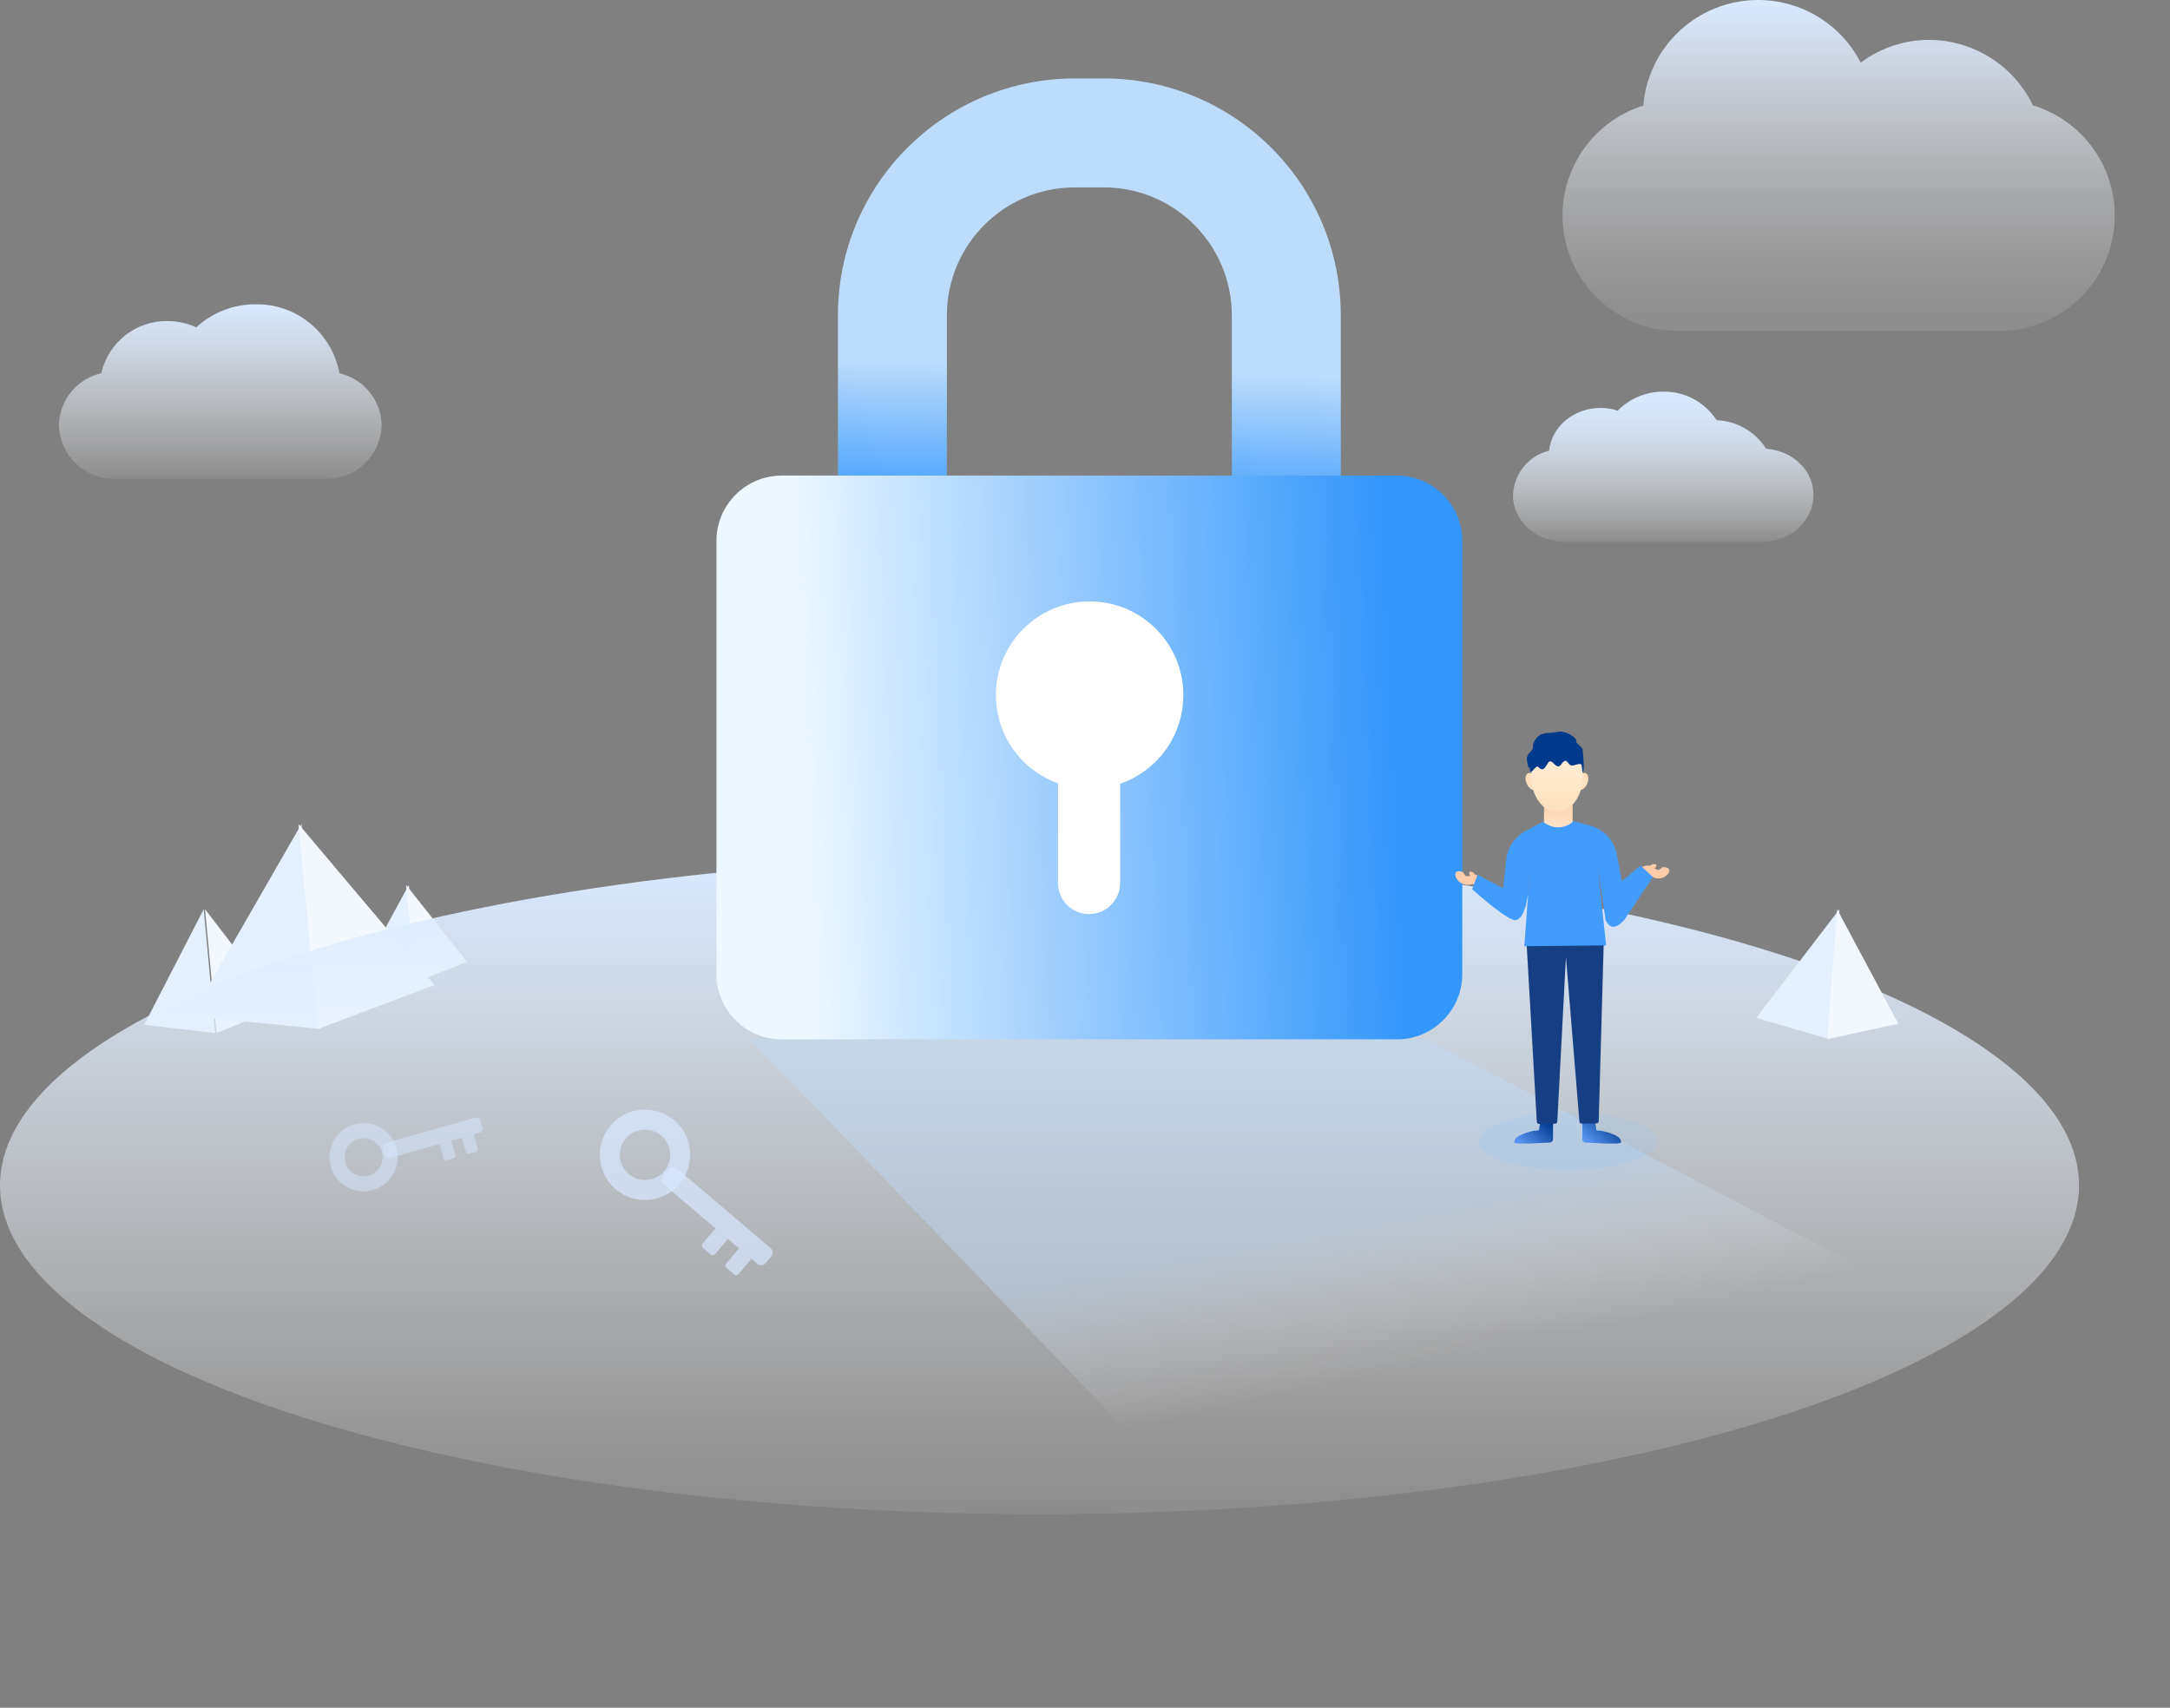 <?xml version="1.0" standalone="no"?><!DOCTYPE svg PUBLIC "-//W3C//DTD SVG 1.1//EN" "http://www.w3.org/Graphics/SVG/1.1/DTD/svg11.dtd"><svg height="3135" node-id="1" sillyvg="true" template-height="3135" template-width="3983" version="1.1" viewBox="0 0 3983 3135" width="3983" xmlns="http://www.w3.org/2000/svg" xmlns:xlink="http://www.w3.org/1999/xlink"><rect x="0" y="0" width="3983" height="3135" fill="#808080" stroke="none"/><defs node-id="86"><linearGradient gradientUnits="userSpaceOnUse" id="paint0_linear_201_54" node-id="39" spreadMethod="pad" x1="404.332" x2="404.332" y1="879.469" y2="558.424"><stop offset="0" stop-color="#ffffff" stop-opacity="0.1"></stop><stop offset="1" stop-color="#d9e9ff"></stop></linearGradient><linearGradient gradientUnits="userSpaceOnUse" id="paint1_linear_201_54" node-id="42" spreadMethod="pad" x1="3053.24" x2="3053.24" y1="994.782" y2="719.018"><stop offset="0" stop-color="#ffffff" stop-opacity="0.1"></stop><stop offset="0.14" stop-color="#f8fbff" stop-opacity="0.27"></stop><stop offset="0.37" stop-color="#edf5ff" stop-opacity="0.52"></stop><stop offset="0.58" stop-color="#e4f0ff" stop-opacity="0.73"></stop><stop offset="0.76" stop-color="#deecff" stop-opacity="0.88"></stop><stop offset="0.91" stop-color="#daeaff" stop-opacity="0.97"></stop><stop offset="1" stop-color="#d9e9ff"></stop></linearGradient><linearGradient gradientUnits="userSpaceOnUse" id="paint2_linear_201_54" node-id="50" spreadMethod="pad" x1="3374.86" x2="3374.86" y1="607.017" y2="-0.493"><stop offset="0" stop-color="#ffffff" stop-opacity="0.1"></stop><stop offset="0.09" stop-color="#fefeff" stop-opacity="0.13"></stop><stop offset="0.23" stop-color="#fbfcff" stop-opacity="0.21"></stop><stop offset="0.4" stop-color="#f5f9ff" stop-opacity="0.33"></stop><stop offset="0.59" stop-color="#eef5ff" stop-opacity="0.51"></stop><stop offset="0.79" stop-color="#e4efff" stop-opacity="0.74"></stop><stop offset="1" stop-color="#d9e9ff"></stop></linearGradient><linearGradient gradientUnits="userSpaceOnUse" id="paint3_linear_201_54" node-id="58" spreadMethod="pad" x1="1908" x2="1908" y1="2779.63" y2="1572.22"><stop offset="0" stop-color="#ffffff" stop-opacity="0.1"></stop><stop offset="0.13" stop-color="#fbfdff" stop-opacity="0.19"></stop><stop offset="0.41" stop-color="#f1f7ff" stop-opacity="0.43"></stop><stop offset="0.81" stop-color="#e1eeff" stop-opacity="0.82"></stop><stop offset="1" stop-color="#d9e9ff"></stop></linearGradient><linearGradient gradientUnits="userSpaceOnUse" id="paint4_linear_201_54" node-id="64" spreadMethod="pad" x1="1469.5" x2="2558" y1="1439.5" y2="1391"><stop offset="0" stop-color="#edf7ff"></stop><stop offset="1" stop-color="#3396fb"></stop></linearGradient><linearGradient gradientUnits="userSpaceOnUse" id="paint5_linear_201_54" node-id="67" spreadMethod="pad" x1="2000" x2="2010.77" y1="966.5" y2="674.189"><stop offset="0" stop-color="#3497fc"></stop><stop offset="1" stop-color="#bddcfc"></stop></linearGradient><linearGradient gradientUnits="userSpaceOnUse" id="paint6_linear_201_54" node-id="70" spreadMethod="pad" x1="2550.23" x2="2488.73" y1="2518.36" y2="2235.83"><stop offset="0" stop-color="#ffffff" stop-opacity="0"></stop><stop offset="1" stop-color="#c1ddfd"></stop></linearGradient><linearGradient gradientUnits="userSpaceOnUse" id="paint7_linear_201_54" node-id="73" spreadMethod="pad" x1="2860.26" x2="2860.26" y1="1467.28" y2="1529.87"><stop offset="0" stop-color="#ffcda5"></stop><stop offset="1" stop-color="#ffe8d1"></stop></linearGradient><linearGradient gradientUnits="userSpaceOnUse" id="paint8_linear_201_54" node-id="76" spreadMethod="pad" x1="2857.85" x2="2857.85" y1="1358.7" y2="1490.54"><stop offset="0" stop-color="#fff2df"></stop><stop offset="1" stop-color="#fee0bc"></stop></linearGradient><linearGradient gradientUnits="userSpaceOnUse" id="paint9_linear_201_54" node-id="79" spreadMethod="pad" x1="2840.35" x2="2796.41" y1="2056.25" y2="2102.57"><stop offset="0" stop-color="#003a8c"></stop><stop offset="1" stop-color="#5792f0"></stop></linearGradient><linearGradient gradientUnits="userSpaceOnUse" id="paint10_linear_201_54" node-id="82" spreadMethod="pad" x1="2965.24" x2="2921.3" y1="2056.25" y2="2102.57"><stop offset="0" stop-color="#003a8c"></stop><stop offset="1" stop-color="#5792f0"></stop></linearGradient></defs><path d="M 750.42 1624.39 L 767.67 1803.27 L 659.60 1791.38 L 750.42 1624.39 Z" fill="#e4efff" fill-rule="nonzero" node-id="181" stroke="none" target-height="178.88" target-width="108.07" target-x="659.6" target-y="1624.39"></path><path d="M 745.31 1624.39 L 857.11 1765.59 L 762.27 1803.27 L 745.31 1624.39 Z" fill="#f3f8ff" fill-rule="nonzero" node-id="183" stroke="none" target-height="178.88" target-width="111.8" target-x="745.31" target-y="1624.39"></path><path d="M 373.92 1669.11 L 395.02 1896.43 L 264.59 1881.27 L 373.92 1669.11 Z" fill="#e4efff" fill-rule="nonzero" node-id="185" stroke="none" target-height="227.32" target-width="130.43" target-x="264.59" target-y="1669.11"></path><path d="M 376.38 1669.11 L 514.27 1848.77 L 397.51 1896.43 L 376.38 1669.11 Z" fill="#f3f8ff" fill-rule="nonzero" node-id="187" stroke="none" target-height="227.32" target-width="137.89" target-x="376.38" target-y="1669.11"></path><path d="M 553.32 1512.60 L 588.80 1888.98 L 350.30 1865.54 L 553.32 1512.60 Z" fill="#e4efff" fill-rule="nonzero" node-id="189" stroke="none" target-height="376.38" target-width="238.5" target-x="350.3" target-y="1512.6"></path><path d="M 547.80 1512.60 L 797.48 1808.37 L 583.32 1888.98 L 547.80 1512.60 Z" fill="#f3f8ff" fill-rule="nonzero" node-id="191" stroke="none" target-height="376.38" target-width="249.68" target-x="547.8" target-y="1512.6"></path><path d="M 623.19 685.41 C 609.26 610.81 544.12 557.26 468.99 558.63 C 428.78 558.45 389.99 573.50 360.28 600.89 C 343.66 593.29 325.63 589.38 307.37 589.38 C 249.53 588.45 198.89 628.40 185.81 685.30 C 141.35 695.21 109.30 734.42 108.07 780.37 C 109.78 836.30 155.84 880.35 211.22 879.04 L 597.44 879.04 C 652.86 880.42 698.95 836.34 700.59 780.37 C 699.40 734.53 667.50 695.40 623.19 685.41 Z" fill="url(#paint0_linear_201_54)" fill-rule="nonzero" node-id="193" stroke="none" target-height="323.16" target-width="592.52" target-x="108.07" target-y="557.26"></path><path d="M 3241.74 823.73 C 3221.69 792.24 3187.74 772.72 3150.81 771.38 C 3129.31 738.10 3092.45 718.35 3053.21 719.02 C 3021.80 718.72 2991.54 731.24 2969.29 753.82 C 2959.12 750.54 2948.50 748.83 2937.84 748.83 C 2888.42 748.83 2847.62 783.49 2843.41 827.35 C 2805.73 836.44 2778.60 869.79 2777.00 909.03 C 2777.00 956.29 2819.71 994.78 2871.43 994.78 L 3234.10 994.78 C 3286.57 994.78 3328.53 956.29 3328.53 909.03 C 3329.35 864.13 3290.56 827.24 3241.74 823.73 Z" fill="url(#paint1_linear_201_54)" fill-rule="nonzero" node-id="195" stroke="none" target-height="276.43" target-width="552.35" target-x="2777" target-y="718.35"></path><path d="M 3731.15 192.82 C 3695.75 119.89 3621.85 73.45 3540.69 73.19 C 3495.48 73.31 3451.51 87.95 3415.29 114.97 C 3372.21 30.97 3278.60 -14.27 3185.96 4.03 C 3093.28 22.36 3024.00 99.84 3016.17 193.86 C 2916.49 225.31 2854.63 324.62 2870.47 427.85 C 2886.34 531.08 2975.14 607.32 3079.67 607.43 L 3669.40 607.43 C 3774.53 607.62 3863.93 530.74 3879.32 426.88 C 3894.75 322.99 3831.51 223.52 3730.85 193.23 L 3731.15 192.82 Z" fill="url(#paint2_linear_201_54)" fill-rule="nonzero" node-id="197" stroke="none" target-height="621.89" target-width="1040.12" target-x="2854.63" target-y="-14.27"></path><path d="M 3816.00 2175.93 C 3816.00 2336.06 3614.99 2489.59 3257.16 2602.80 C 2899.34 2716.02 2414.03 2779.63 1908.00 2779.63 C 1401.97 2779.63 916.66 2716.02 558.84 2602.80 C 201.01 2489.59 0.00 2336.06 0.00 2175.93 C 0.00 2015.80 201.01 1862.26 558.84 1749.05 C 916.66 1635.84 1401.97 1572.22 1908.00 1572.22 C 2414.03 1572.22 2899.34 1635.84 3257.16 1749.05 C 3614.99 1862.26 3816.00 2015.80 3816.00 2175.93 Z" fill="url(#paint3_linear_201_54)" fill-rule="nonzero" node-id="199" stroke="none" target-height="1207.41" target-width="3816" target-x="0" target-y="1572.22"></path><path d="M 3376.27 1669.11 L 3358.12 1907.61 L 3223.48 1868.56 L 3376.27 1669.11 Z" fill="#e4efff" fill-rule="nonzero" node-id="201" stroke="none" target-height="238.5" target-width="152.79" target-x="3223.48" target-y="1669.11"></path><path d="M 3371.98 1669.11 L 3484.34 1879.25 L 3353.91 1907.61 L 3371.98 1669.11 Z" fill="#f3f8ff" fill-rule="nonzero" node-id="203" stroke="none" target-height="238.5" target-width="130.43" target-x="3353.91" target-y="1669.11"></path><path d="M 1435.00 873.00 L 2564.00 873.00 C 2630.27 873.00 2684.00 926.73 2684.00 993.00 L 2684.00 1788.00 C 2684.00 1854.27 2630.27 1908.00 2564.00 1908.00 L 1435.00 1908.00 C 1368.73 1908.00 1315.00 1854.27 1315.00 1788.00 L 1315.00 993.00 C 1315.00 926.73 1368.73 873.00 1435.00 873.00 Z" fill="url(#paint4_linear_201_54)" fill-rule="nonzero" node-id="205" stroke="none" target-height="1035" target-width="1369" target-x="1315" target-y="873"></path><path d="M 2056.00 1438.68 C 2123.50 1415.45 2172.00 1351.39 2172.00 1276.00 C 2172.00 1181.01 2094.99 1104.00 2000.00 1104.00 C 1905.01 1104.00 1828.00 1181.01 1828.00 1276.00 C 1828.00 1350.64 1875.54 1414.20 1942.00 1438.00 L 1942.00 1621.00 C 1942.00 1652.48 1967.52 1678.00 1999.00 1678.00 C 2030.48 1678.00 2056.00 1652.48 2056.00 1621.00 L 2056.00 1438.68 Z" fill="#ffffff" fill-rule="nonzero" node-id="207" stroke="none" target-height="574" target-width="344" target-x="1828" target-y="1104"></path><path d="M 1973.00 344.00 L 2026.00 344.00 C 2155.79 344.00 2261.00 449.21 2261.00 579.00 L 2261.00 873.00 L 2461.00 873.00 L 2461.00 579.00 C 2461.00 338.76 2266.24 144.00 2026.00 144.00 L 1973.00 144.00 C 1732.76 144.00 1538.00 338.76 1538.00 579.00 L 1538.00 873.00 L 1738.00 873.00 L 1738.00 579.00 C 1738.00 449.21 1843.21 344.00 1973.00 344.00 Z" fill="url(#paint5_linear_201_54)" fill-rule="nonzero" node-id="209" stroke="none" target-height="729" target-width="923" target-x="1538" target-y="144"></path><path d="M 1377.00 1908.00 L 2557.15 3135.00 L 3982.50 2624.00 L 2619.00 1908.00 L 1377.00 1908.00 Z" fill="url(#paint6_linear_201_54)" fill-opacity="0.385" fill-rule="nonzero" node-id="211" stroke="none" target-height="1227" target-width="2605.5" target-x="1377" target-y="1908"></path><path d="M 1227.32 2146.75 C 1231.28 2142.08 1238.28 2141.51 1242.95 2145.48 L 1414.25 2290.97 C 1418.92 2294.93 1419.49 2301.93 1415.53 2306.59 L 1405.38 2318.54 C 1401.42 2323.21 1394.42 2323.78 1389.76 2319.81 L 1218.45 2174.32 C 1213.78 2170.36 1213.21 2163.36 1217.18 2158.69 L 1227.32 2146.75 Z" fill="#d9e8ff" fill-opacity="0.7" fill-rule="nonzero" node-id="213" stroke="none" target-height="182.27" target-width="206.28" target-x="1213.21" target-y="2141.51"></path><path d="M 1313.43 2254.98 L 1336.15 2274.28 L 1312.40 2302.25 C 1310.35 2304.67 1306.73 2304.96 1304.32 2302.91 L 1290.33 2291.03 C 1287.92 2288.98 1287.62 2285.37 1289.67 2282.95 L 1313.43 2254.98 Z" fill="#d9e8ff" fill-opacity="0.7" fill-rule="nonzero" node-id="215" stroke="none" target-height="49.98" target-width="48.53" target-x="1287.62" target-y="2254.98"></path><path d="M 1356.55 2291.60 L 1379.27 2310.91 L 1355.52 2338.87 C 1353.47 2341.29 1349.85 2341.58 1347.43 2339.53 L 1333.45 2327.66 C 1331.04 2325.61 1330.74 2321.99 1332.79 2319.57 L 1356.55 2291.60 Z" fill="#d9e8ff" fill-opacity="0.7" fill-rule="nonzero" node-id="217" stroke="none" target-height="49.98" target-width="48.53" target-x="1330.74" target-y="2291.6"></path><path d="M 1130.22 2183.14 C 1165.14 2212.79 1217.48 2208.53 1247.14 2173.61 C 1276.79 2138.69 1272.53 2086.35 1237.61 2056.69 C 1202.69 2027.04 1150.35 2031.30 1120.69 2066.22 C 1091.04 2101.14 1095.31 2153.48 1130.22 2183.14 Z M 1153.98 2155.17 C 1173.44 2171.70 1202.63 2169.32 1219.17 2149.85 C 1235.70 2130.39 1233.32 2101.20 1213.85 2084.66 C 1194.39 2068.13 1165.20 2070.51 1148.66 2089.98 C 1132.13 2109.44 1134.51 2138.63 1153.98 2155.17 Z" fill="#d9e8ff" fill-opacity="0.7" fill-rule="evenodd" node-id="219" stroke="none" target-height="185.75" target-width="185.75" target-x="1091.04" target-y="2027.04"></path><path d="M 702.51 2108.41 C 701.25 2103.95 703.85 2099.33 708.30 2098.07 L 871.86 2052.00 C 876.31 2050.75 880.94 2053.34 882.19 2057.80 L 885.41 2069.20 C 886.66 2073.66 884.07 2078.28 879.61 2079.54 L 716.06 2125.61 C 711.61 2126.86 706.98 2124.27 705.72 2119.81 L 702.51 2108.41 Z" fill="#d9e8ff" fill-opacity="0.5" fill-rule="nonzero" node-id="221" stroke="none" target-height="76.11" target-width="185.41" target-x="701.25" target-y="2050.75"></path><path d="M 806.74 2100.07 L 828.43 2093.96 L 835.95 2120.66 C 836.60 2122.96 835.26 2125.36 832.96 2126.01 L 819.61 2129.77 C 817.30 2130.41 814.91 2129.07 814.26 2126.77 L 806.74 2100.07 Z" fill="#d9e8ff" fill-opacity="0.5" fill-rule="nonzero" node-id="223" stroke="none" target-height="36.45" target-width="29.86" target-x="806.74" target-y="2093.96"></path><path d="M 847.90 2088.47 L 869.60 2082.36 L 877.12 2109.06 C 877.77 2111.37 876.43 2113.76 874.12 2114.41 L 860.77 2118.17 C 858.47 2118.82 856.07 2117.48 855.42 2115.17 L 847.90 2088.47 Z" fill="#d9e8ff" fill-opacity="0.5" fill-rule="nonzero" node-id="225" stroke="none" target-height="36.46" target-width="29.87" target-x="847.9" target-y="2082.36"></path><path d="M 684.36 2184.67 C 717.70 2175.28 737.11 2140.65 727.72 2107.31 C 718.33 2073.98 683.69 2054.57 650.36 2063.96 C 617.02 2073.35 597.61 2107.98 607.00 2141.32 C 616.39 2174.65 651.03 2194.06 684.36 2184.67 Z M 676.84 2157.97 C 695.43 2152.73 706.25 2133.42 701.02 2114.83 C 695.78 2096.25 676.47 2085.42 657.88 2090.66 C 639.29 2095.89 628.47 2115.21 633.70 2133.79 C 638.94 2152.38 658.25 2163.21 676.84 2157.97 Z" fill="#d9e8ff" fill-opacity="0.5" fill-rule="evenodd" node-id="227" stroke="none" target-height="139.49" target-width="139.5" target-x="597.61" target-y="2054.57"></path><path d="M 3042.22 2095.06 L 3041.42 2100.15 L 3039.21 2105.17 L 3035.29 2110.25 L 3029.31 2115.54 L 3020.47 2121.22 L 3008.93 2126.81 L 2994.08 2132.23 L 2978.96 2136.55 L 2961.63 2140.33 L 2941.85 2143.51 L 2922.05 2145.75 L 2900.74 2147.12 L 2877.92 2147.65 L 2855.07 2147.12 L 2833.79 2145.75 L 2813.95 2143.51 L 2794.18 2140.33 L 2776.85 2136.55 L 2761.73 2132.23 L 2746.91 2126.81 L 2735.33 2121.22 L 2726.54 2115.54 L 2720.55 2110.25 L 2716.63 2105.17 L 2714.39 2100.15 L 2713.62 2095.06 L 2714.39 2090.01 L 2716.63 2084.99 L 2720.55 2079.87 L 2726.54 2074.62 L 2735.33 2068.93 L 2746.91 2063.35 L 2761.73 2057.89 L 2776.85 2053.61 L 2794.18 2049.83 L 2813.95 2046.62 L 2833.79 2044.41 L 2855.07 2043.01 L 2877.92 2042.50 L 2900.74 2043.01 L 2922.05 2044.41 L 2941.85 2046.62 L 2961.63 2049.83 L 2978.96 2053.61 L 2994.08 2057.89 L 3008.93 2063.35 L 3020.47 2068.93 L 3029.31 2074.62 L 3035.29 2079.87 L 3039.21 2084.99 L 3041.42 2090.01 L 3042.22 2095.06 Z" fill="#84c1ff" fill-opacity="0.15" fill-rule="evenodd" node-id="229" stroke="none" target-height="105.15" target-width="328.6" target-x="2713.62" target-y="2042.5"></path><path d="M 2833.96 1477.28 L 2886.55 1477.28 L 2886.55 1529.87 L 2833.96 1529.87 L 2833.96 1477.28 Z" fill="url(#paint7_linear_201_54)" fill-rule="evenodd" node-id="231" stroke="none" target-height="52.59" target-width="52.59" target-x="2833.96" target-y="1477.28"></path><path d="M 2913.58 1438.27 L 2910.36 1444.05 L 2906.55 1447.97 L 2903.57 1449.67 L 2900.86 1450.21 L 2898.29 1449.81 L 2896.15 1448.30 L 2894.61 1446.03 L 2893.64 1442.71 L 2893.60 1437.29 L 2895.31 1430.87 L 2898.52 1425.08 L 2902.33 1421.17 L 2905.31 1419.46 L 2908.02 1418.89 L 2910.60 1419.33 L 2912.74 1420.80 L 2914.31 1423.11 L 2915.25 1426.42 L 2915.28 1431.84 L 2913.58 1438.27 Z" fill="#fee0bc" fill-rule="evenodd" node-id="233" stroke="none" target-height="31.32" target-width="21.68" target-x="2893.6" target-y="1418.89"></path><path d="M 2802.11 1438.43 L 2805.42 1444.15 L 2809.30 1448.00 L 2812.31 1449.64 L 2815.02 1450.14 L 2817.60 1449.70 L 2819.70 1448.16 L 2821.21 1445.86 L 2822.11 1442.54 L 2822.05 1437.09 L 2820.24 1430.70 L 2816.89 1424.98 L 2813.05 1421.13 L 2810.03 1419.49 L 2807.32 1418.96 L 2804.75 1419.43 L 2802.64 1420.96 L 2801.10 1423.27 L 2800.20 1426.58 L 2800.27 1432.04 L 2802.11 1438.43 Z" fill="#fee0bc" fill-rule="evenodd" node-id="235" stroke="none" target-height="31.18" target-width="21.91" target-x="2800.2" target-y="1418.96"></path><path d="M 2905.33 1424.63 L 2904.53 1436.65 L 2902.36 1447.69 L 2898.85 1457.89 L 2894.14 1467.15 L 2888.49 1475.00 L 2881.81 1481.55 L 2874.47 1486.41 L 2866.52 1489.43 L 2857.86 1490.54 L 2849.19 1489.43 L 2841.26 1486.41 L 2833.89 1481.55 L 2827.24 1475.00 L 2821.59 1467.15 L 2816.87 1457.89 L 2813.34 1447.69 L 2811.19 1436.65 L 2810.37 1424.63 L 2811.19 1412.59 L 2813.34 1401.58 L 2816.87 1391.35 L 2821.59 1382.12 L 2827.24 1374.27 L 2833.89 1367.72 L 2841.26 1362.82 L 2849.19 1359.84 L 2857.86 1358.70 L 2866.52 1359.84 L 2874.47 1362.82 L 2881.81 1367.72 L 2888.49 1374.27 L 2894.14 1382.12 L 2898.85 1391.35 L 2902.36 1401.58 L 2904.53 1412.59 L 2905.33 1424.63 Z" fill="url(#paint8_linear_201_54)" fill-rule="evenodd" node-id="237" stroke="none" target-height="131.84" target-width="94.96" target-x="2810.37" target-y="1358.7"></path><path d="M 2827.40 2057.06 L 2824.69 2074.89 L 2813.75 2076.10 L 2801.78 2079.28 L 2788.46 2084.66 L 2783.14 2088.61 L 2780.90 2091.19 L 2779.80 2093.96 L 2779.43 2097.14 L 2780.47 2098.15 L 2786.75 2099.15 L 2806.19 2099.32 L 2844.85 2097.42 C 2848.04 2097.27 2850.55 2094.63 2850.55 2091.43 L 2850.55 2050.54 L 2827.40 2057.06 Z" fill="url(#paint9_linear_201_54)" fill-rule="nonzero" node-id="239" stroke="none" target-height="48.78" target-width="71.12" target-x="2779.43" target-y="2050.54"></path><path d="M 2927.47 2057.06 L 2930.18 2074.89 L 2941.12 2076.10 L 2953.10 2079.28 L 2966.41 2084.66 L 2971.73 2088.61 L 2973.97 2091.19 L 2975.08 2093.96 L 2975.44 2097.14 L 2974.41 2098.15 L 2968.12 2099.15 L 2948.68 2099.32 L 2910.02 2097.42 C 2906.83 2097.27 2904.32 2094.63 2904.32 2091.43 L 2904.32 2050.54 L 2927.47 2057.06 Z" fill="url(#paint10_linear_201_54)" fill-rule="nonzero" node-id="241" stroke="none" target-height="48.78" target-width="71.12" target-x="2904.32" target-y="2050.54"></path><path d="M 2802.04 1731.68 L 2820.79 2059.50 C 2820.92 2061.63 2822.70 2063.30 2824.84 2063.27 L 2854.44 2062.87 C 2856.54 2062.84 2858.27 2061.18 2858.38 2059.08 L 2874.27 1756.70 L 2898.99 2058.95 C 2899.16 2061.05 2900.94 2062.66 2903.04 2062.62 L 2930.43 2062.18 C 2932.57 2062.14 2934.31 2060.43 2934.37 2058.29 L 2943.59 1732.41 L 2802.04 1731.68 Z" fill="#153f82" fill-rule="nonzero" node-id="243" stroke="none" target-height="331.62" target-width="141.55" target-x="2802.04" target-y="1731.68"></path><path d="M 3011.41 1593.54 L 3016.53 1590.36 L 3021.55 1588.92 L 3026.66 1589.02 L 3030.04 1588.69 L 3031.88 1587.79 L 3032.79 1586.38 L 3038.37 1586.28 L 3040.25 1587.52 L 3040.15 1589.96 L 3038.57 1592.84 L 3037.10 1593.81 L 3035.53 1593.54 L 3043.96 1597.42 L 3051.99 1591.73 L 3058.04 1592.37 L 3061.52 1593.78 L 3063.36 1595.68 L 3064.00 1598.22 L 3063.30 1601.77 L 3060.72 1605.12 L 3056.87 1608.53 L 3052.19 1611.11 L 3046.44 1612.61 L 3040.21 1612.44 L 3032.79 1610.03 L 3027.80 1607.22 L 3023.79 1606.66 L 3011.41 1593.54 Z" fill="#fecca9" fill-rule="evenodd" node-id="245" stroke="none" target-height="26.33" target-width="52.59" target-x="3011.41" target-y="1586.28"></path><path d="M 2722.72 1615.54 L 2718.91 1610.89 L 2714.63 1607.88 L 2709.77 1606.34 L 2706.66 1604.90 L 2705.22 1603.43 L 2704.86 1601.82 L 2699.60 1599.92 L 2697.43 1600.49 L 2696.73 1602.83 L 2697.26 1606.04 L 2698.33 1607.44 L 2699.94 1607.71 L 2690.67 1608.62 L 2684.95 1600.65 L 2679.00 1599.28 L 2675.25 1599.45 L 2672.91 1600.69 L 2671.47 1602.86 L 2671.00 1606.44 L 2672.30 1610.46 L 2674.85 1614.94 L 2678.46 1618.89 L 2683.41 1622.16 L 2689.33 1624.04 L 2697.16 1624.21 L 2702.75 1623.13 L 2706.73 1623.90 L 2722.72 1615.54 Z" fill="#fecca9" fill-rule="evenodd" node-id="247" stroke="none" target-height="24.93" target-width="51.72" target-x="2671" target-y="1599.28"></path><path d="M 2832.05 1508.53 L 2837.30 1511.99 C 2853.36 1522.57 2874.61 1520.60 2888.46 1507.26 L 2888.46 1507.26 L 2918.82 1515.59 C 2943.89 1522.47 2962.84 1543.03 2967.65 1568.57 L 2976.88 1617.53 L 3011.01 1589.02 L 3033.79 1609.87 L 2980.96 1689.22 L 2973.54 1696.08 L 2967.55 1699.79 L 2962.60 1701.23 L 2958.35 1701.00 L 2954.47 1699.16 L 2950.72 1695.48 L 2947.07 1689.22 L 2932.82 1592.87 L 2947.98 1735.46 L 2797.90 1737.00 L 2808.37 1592.94 L 2806.59 1624.25 L 2803.78 1647.27 L 2800.27 1663.63 L 2796.36 1674.80 L 2792.27 1682.06 L 2788.13 1686.41 L 2783.91 1688.69 L 2779.33 1689.22 L 2771.03 1685.78 L 2757.11 1677.14 L 2735.10 1660.55 L 2702.08 1632.58 L 2712.02 1605.98 L 2758.92 1630.64 L 2764.74 1577.89 C 2767.21 1555.51 2780.59 1535.81 2800.49 1525.26 L 2832.05 1508.53 Z" fill="#429cfd" fill-rule="evenodd" node-id="249" stroke="none" target-height="229.74" target-width="331.71" target-x="2702.08" target-y="1507.26"></path><path d="M 2823.99 1408.26 C 2818.47 1401.47 2807.90 1430.23 2807.90 1408.26 C 2807.90 1408.26 2805.70 1413.04 2803.97 1403.55 C 2801.62 1390.60 2801.23 1388.25 2809.86 1379.22 C 2818.10 1370.61 2809.08 1369.81 2819.28 1356.07 C 2829.48 1342.34 2843.61 1347.05 2858.91 1343.51 C 2874.21 1339.98 2895.40 1355.68 2893.05 1359.60 C 2890.69 1363.53 2904.82 1371.77 2904.82 1375.30 C 2904.82 1378.83 2908.74 1409.83 2906.00 1415.32 C 2903.25 1420.82 2904.82 1412.18 2903.25 1405.12 C 2901.74 1398.34 2889.12 1406.69 2883.63 1405.12 C 2879.10 1403.83 2876.40 1395.42 2873.04 1396.49 C 2865.58 1398.84 2865.58 1408.26 2858.91 1406.69 C 2852.38 1405.16 2849.88 1395.70 2843.61 1398.06 C 2840.12 1399.36 2834.19 1420.82 2823.99 1408.26 Z" fill="#003a8c" fill-rule="nonzero" node-id="251" stroke="none" target-height="90.25" target-width="107.51" target-x="2801.23" target-y="1339.98"></path></svg>